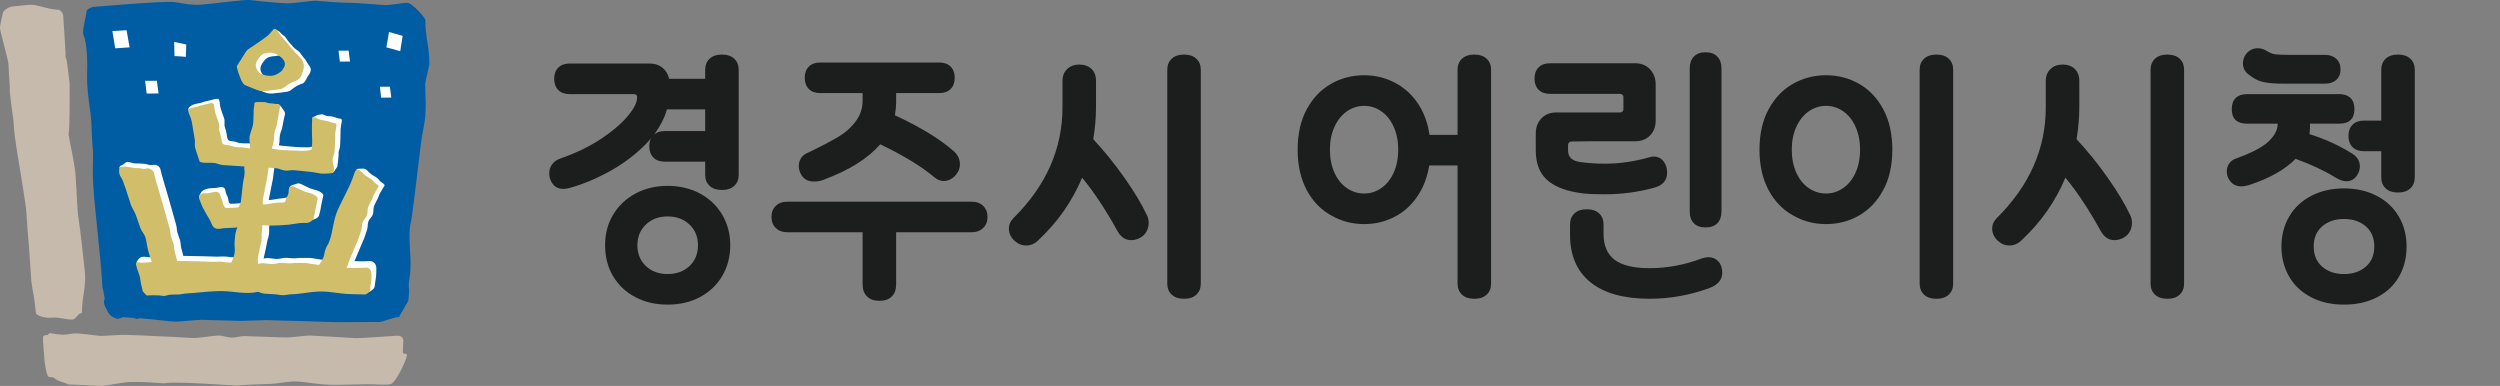 <svg width="298" height="46" viewBox="0 0 298 46" fill="none" xmlns="http://www.w3.org/2000/svg">
<rect x="0" y="0" width="298" height="46" fill="#808080" stroke="none"/>
<g clip-path="url(#clip0_132_11367)">
<path d="M51.176 7.685C51.239 5.746 50.649 4.21 50.712 2.401C50.719 2.156 49.167 0.353 48.521 0.332C48.296 0.324 46.301 0.62 46.048 0.613C45.451 0.598 42.761 0.324 41.223 0.324C40.514 0.324 38.709 0.18 37.62 0.079C37.43 0.058 34.593 0.418 34.354 0.404C32.696 0.346 30.406 0.072 29.76 5.15995e-05C29.149 -0.072 24.843 0.512 23.874 0.562C22.764 0.627 21.893 0.418 20.84 0.252C19.681 0.072 11.414 0.815 11.196 0.815C10.943 0.815 10.283 1.125 10.297 1.399C10.318 1.788 9.749 3.698 9.946 4.16C10.444 5.327 10.416 7.678 10.381 8.917C10.339 10.482 10.578 11.924 10.81 13.668C10.929 14.512 10.936 16.689 11.062 17.763C11.133 18.368 11.069 19.385 11.062 19.983C11.049 22.34 11.287 24.207 11.526 26.594C11.652 27.92 12.158 32.62 12.186 33.976C12.186 34.221 12.229 34.394 12.285 34.523L12.488 35.626C12.488 35.626 12.144 36.052 12.762 36.96C12.762 36.96 12.973 37.803 14.062 38.013L14.673 37.803L15.818 37.89L16.316 38.013L16.654 37.933C18.114 38.041 20.46 38.344 20.889 38.344C21.395 38.344 23.474 38.121 24.008 38.121C24.541 38.121 28.152 38.251 28.692 38.251C29.198 38.258 31.249 38.15 31.762 38.157C32.289 38.157 39.565 38.395 40.071 38.402C40.598 38.409 44.77 38.373 45.22 38.38C45.634 38.388 46.807 37.811 47.573 37.796C47.573 37.667 48.661 35.972 48.675 35.8C48.9 34.004 48.584 34.466 48.823 33.089C49.195 30.912 48.507 28.209 48.998 26.37C49.125 25.902 50.045 18.217 50.094 17.763C50.354 15.268 50.769 14.786 50.747 12.298C50.747 12.032 50.677 10.273 50.684 9.977C50.698 9.667 51.155 7.988 51.169 7.678L51.176 7.685Z" fill="#005DA4"/>
<path d="M46.372 3.813C46.259 4.426 46.161 5.032 46.056 5.645C46.611 5.796 47.158 5.94 47.706 6.099C47.798 5.486 47.896 4.88 47.994 4.275C47.446 4.116 46.913 3.965 46.365 3.813H46.372Z" fill="white"/>
<path d="M45.283 10.345C45.333 10.777 45.389 11.217 45.438 11.643C45.845 11.643 46.246 11.628 46.646 11.628C46.583 11.195 46.527 10.763 46.47 10.338C46.07 10.338 45.67 10.338 45.276 10.338L45.283 10.345Z" fill="white"/>
<path d="M22.203 5.306C21.725 5.205 21.24 5.097 20.763 4.996C20.777 5.558 20.791 6.12 20.798 6.683C21.254 6.704 21.704 6.733 22.153 6.776C22.174 6.286 22.189 5.803 22.203 5.306Z" fill="white"/>
<path d="M13.395 3.705C13.507 4.39 13.627 5.075 13.732 5.76C14.308 5.717 14.877 5.673 15.446 5.645C15.326 4.967 15.207 4.282 15.088 3.604C14.518 3.641 13.957 3.669 13.388 3.705H13.395Z" fill="white"/>
<path d="M17.3 9.631C17.363 10.143 17.426 10.648 17.482 11.152C17.953 11.145 18.431 11.138 18.901 11.138C18.831 10.633 18.761 10.129 18.698 9.631C18.241 9.631 17.77 9.631 17.3 9.631Z" fill="white"/>
<path d="M40.352 6.048C40.409 6.481 40.458 6.913 40.514 7.346C40.922 7.339 41.322 7.332 41.722 7.332C41.666 6.899 41.603 6.466 41.554 6.034C41.153 6.034 40.753 6.034 40.352 6.041V6.048Z" fill="white"/>
<path d="M16.408 17.222C16.451 17.273 16.5 17.316 16.549 17.359L16.408 17.222Z" fill="#BBAB7D"/>
<path d="M26.136 11.938C26.044 11.57 25.23 11.952 24.703 12.039C24.38 12.089 23.944 12.284 23.642 12.32C23.263 12.363 22.652 12.543 22.462 12.933C22.343 13.164 22.687 13.257 22.834 13.336C23.101 13.481 23.389 13.646 23.502 13.964C23.607 14.259 23.614 14.62 23.67 14.93C23.741 15.297 23.783 15.672 23.86 16.04C23.93 16.386 23.832 16.753 23.909 17.078C23.993 17.424 24.211 17.993 24.295 18.26C24.45 18.729 24.422 18.743 24.562 18.794C25.04 18.959 25.553 18.83 26.157 18.895C26.473 18.923 26.775 19.104 27.196 19.147C27.541 19.183 28.805 19.233 29.177 19.277C29.528 19.313 29.893 19.32 30.266 19.356C30.617 19.392 30.989 19.277 31.354 19.32C31.727 19.356 32.106 19.392 32.485 19.435C32.85 19.478 33.223 19.478 33.581 19.522C33.939 19.558 34.269 19.767 34.614 19.796C34.979 19.832 35.351 19.716 35.702 19.752C35.885 19.774 36.06 19.788 36.243 19.81C36.672 19.853 37.1 19.925 37.528 19.918C37.732 19.918 37.894 20.019 38.09 20.091C38.329 20.185 38.575 20.243 38.821 20.279C39.039 20.315 39.158 20.437 39.341 20.545C39.53 20.661 39.678 20.603 39.825 20.444C39.903 20.358 39.931 20.264 39.994 20.171C40.057 20.077 40.141 19.997 40.191 19.897C40.24 19.796 40.233 19.673 40.247 19.565C40.296 19.219 40.338 18.88 40.359 18.527C40.373 18.339 40.338 18.181 40.387 17.993C40.443 17.806 40.521 17.626 40.535 17.431C40.556 17.092 40.556 16.746 40.577 16.415C40.605 16.033 40.577 15.687 40.598 15.377C40.64 14.807 40.9 14.18 40.619 14.158C40.549 14.158 40.324 14.137 39.839 13.949C39.551 13.841 39.228 13.87 38.933 13.812C38.779 13.783 38.659 13.697 38.519 13.646C38.35 13.589 38.161 13.675 37.985 13.682C37.816 13.682 37.69 13.805 37.535 13.87C37.423 13.913 37.276 13.913 37.233 14.065C37.191 14.223 37.381 14.295 37.451 14.403C37.535 14.526 37.542 14.728 37.578 14.872C37.648 15.211 37.725 15.55 37.795 15.888C37.816 15.996 37.844 16.112 37.844 16.22C37.859 16.544 37.831 16.703 37.823 16.962C37.802 17.388 37.353 17.128 37.29 17.273C37.248 17.388 37.269 17.561 36.693 17.561C35.625 17.575 34.606 17.474 34.192 17.424C33.686 17.366 33.082 17.388 33.145 17.164C33.223 16.919 32.254 17.287 31.888 17.251C31.523 17.222 31.186 17.251 30.835 17.215C30.441 17.179 30.259 17.172 29.915 17.114C29.5 17.042 28.671 17.172 28.25 16.955C28.074 16.869 27.463 16.811 27.421 16.804C26.951 16.717 27.147 16.076 26.838 15.276C26.641 14.764 26.88 14.519 26.684 14.014C26.487 13.495 26.501 13.524 26.325 12.99C26.178 12.536 26.234 12.306 26.136 11.931V11.938Z" fill="white"/>
<path d="M25.666 25.801C25.511 25.541 25.35 25.274 25.195 25.008C25.055 24.77 24.985 24.467 24.725 24.388C24.479 24.316 24.226 24.207 24.036 24.02C23.91 23.898 23.833 23.696 23.762 23.53C23.685 23.342 23.861 23.162 23.938 22.996C24.008 22.859 24.114 22.751 24.247 22.672C24.423 22.564 24.683 22.499 24.879 22.463C25.244 22.398 25.624 22.441 25.989 22.362C26.143 22.333 26.368 22.232 26.523 22.311L26.67 22.369C26.874 22.485 26.867 22.722 26.916 22.939C26.972 23.191 27.183 23.487 27.211 23.739C27.232 23.89 27.239 24.143 27.38 24.244C27.478 24.316 27.64 24.279 27.759 24.279C28.23 24.279 28.679 24.207 29.143 24.186C29.606 24.164 30.063 24.078 30.519 24.042C30.66 24.027 30.8 24.085 30.927 24.013C31.109 23.912 31.257 23.724 31.411 23.58C31.524 23.479 31.573 23.479 31.552 23.645C31.524 23.833 32.135 23.847 32.219 23.84C32.57 23.797 32.922 23.724 33.273 23.674C33.568 23.631 33.877 23.631 34.165 23.544C34.333 23.494 34.502 23.386 34.579 23.213C34.684 22.968 34.523 22.73 34.502 22.485C34.481 22.131 34.881 22.038 35.141 21.973C35.289 21.944 35.443 21.843 35.598 21.857C35.808 21.872 36.033 22.016 36.223 22.102C36.455 22.203 36.679 22.311 36.911 22.427C37.213 22.571 37.789 22.65 38.035 22.794C38.393 23.004 38.576 23.162 38.534 23.328C38.477 23.53 38.379 24.07 38.295 24.438C38.224 24.734 38.211 25.065 38.119 25.332C37.979 25.757 38.091 25.772 37.747 26.003C37.304 26.298 37.087 26.147 36.419 26.204C36.11 26.226 35.436 26.298 35.029 26.334C34.684 26.363 34.361 26.449 33.975 26.478C33.617 26.507 33.252 26.478 32.879 26.507C32.521 26.536 32.1 26.435 31.735 26.457C31.369 26.485 31.011 26.485 30.66 26.507C30.309 26.529 29.965 26.55 29.627 26.572C29.269 26.594 28.911 26.731 28.588 26.752C28.18 26.774 27.822 26.796 27.52 26.803C27.014 26.817 26.305 26.687 26.207 26.659C26.024 26.594 25.926 26.255 25.652 25.801H25.666Z" fill="white"/>
<path d="M33.876 13.25C33.799 13.106 33.679 12.976 33.602 12.846C33.476 12.652 33.328 12.5 33.11 12.421C32.928 12.349 32.717 12.407 32.527 12.421C32.289 12.443 31.937 12.543 31.699 12.479C31.6 12.479 31.249 12.392 31.137 12.392C30.926 12.457 31.045 12.558 30.954 12.94C30.835 13.459 30.926 14.706 30.807 15.218C30.694 15.694 30.54 15.975 30.434 16.451C30.322 16.927 30.505 17.619 30.427 18.08C30.329 18.592 30.315 18.577 30.252 19.096C30.181 19.608 29.858 19.558 29.788 20.07C29.725 20.589 29.858 20.625 29.795 21.144C29.732 21.656 29.683 21.648 29.619 22.16C29.556 22.665 29.451 23.689 29.381 24.215C29.311 24.734 29.121 24.691 29.051 25.202C28.987 25.714 29.311 25.758 29.247 26.276C29.184 26.788 28.763 27.754 28.699 28.244C28.629 28.807 28.58 29.311 28.636 29.866C28.727 30.84 28.201 31.344 28.095 32.159C28.039 32.649 28.404 32.692 28.341 33.175C28.285 33.651 27.814 33.73 28.201 34.055C28.657 34.451 28.756 34.307 29.367 34.307C29.901 34.314 30.715 34.487 31.116 34.163C31.523 33.839 31.193 33.471 31.27 32.974C31.347 32.462 31.312 32.498 31.383 31.986C31.46 31.481 31.326 31.46 31.404 30.962C31.474 30.465 31.741 29.477 31.818 28.958C31.895 28.454 31.98 28.461 32.057 27.956C32.134 27.444 32.029 27.358 32.106 26.846C32.183 26.334 31.769 26.572 31.846 26.06C31.923 25.57 31.916 25.57 31.994 25.073C32.064 24.568 31.93 24.539 32.001 24.035C32.071 23.544 32.457 21.778 32.535 21.295C32.598 20.855 32.605 20.603 32.682 20.156C32.766 19.637 32.696 19.716 32.794 19.19C32.893 18.664 32.9 18.786 32.998 18.26C33.096 17.756 33.174 17.683 33.272 17.179C33.37 16.66 33.272 16.602 33.377 16.083C33.476 15.571 33.546 15.687 33.644 15.175C33.686 14.944 33.728 14.721 33.778 14.497C33.806 14.317 33.848 14.137 33.89 13.964C33.932 13.776 34.01 13.596 33.953 13.401C33.939 13.344 33.911 13.293 33.883 13.236L33.876 13.25Z" fill="white"/>
<path d="M16.801 30.645C16.92 30.602 17.075 30.616 17.201 30.609C17.419 30.602 17.602 30.645 17.812 30.667C18.1 30.703 18.402 30.645 18.683 30.616C19.849 30.523 21.022 30.501 22.188 30.508C22.863 30.508 23.544 30.53 24.225 30.544C24.562 30.551 25.447 30.587 25.799 30.595C26.129 30.595 26.487 30.566 26.824 30.58C27.161 30.587 27.526 30.667 27.878 30.681C28.208 30.695 28.538 30.782 28.882 30.797C29.219 30.811 29.5 30.703 29.837 30.717C30.188 30.724 30.596 30.861 30.947 30.876C31.277 30.89 31.614 30.746 31.944 30.76C32.288 30.775 32.626 30.854 32.963 30.869C33.307 30.883 33.749 30.717 34.094 30.732C34.424 30.746 34.648 30.775 34.965 30.789C35.302 30.804 35.632 30.732 35.955 30.746C36.285 30.768 36.622 30.732 36.952 30.746C37.297 30.768 38.231 30.955 38.554 30.97C38.905 30.984 38.631 31.034 38.961 31.049C39.284 31.07 39.6 31.222 39.902 31.236C40.233 31.251 40.549 31.049 40.851 31.063C41.117 31.078 41.363 31.215 41.63 31.207C41.827 31.207 42.017 31.128 42.22 31.128C42.684 31.128 43.169 31.171 43.632 31.142C43.955 31.121 44.201 31.049 44.51 31.251C44.995 31.575 44.84 32.224 44.84 32.714C44.84 33.01 44.763 33.327 44.728 33.622C44.665 34.084 44.714 34.293 44.391 34.545C43.983 34.862 44.011 34.848 43.365 34.841C43.07 34.841 42.972 34.466 42.578 34.459C40.759 34.43 39.734 33.976 37.823 34.192C37.219 34.257 35.892 34.473 35.33 34.466C34.979 34.466 34.635 34.574 34.311 34.574C33.946 34.574 33.602 34.466 33.286 34.466C32.914 34.466 32.584 34.401 32.303 34.401C31.79 34.408 31.404 34.156 31.319 34.177C29.865 34.516 28.404 34.077 26.908 34.084C25.082 34.084 23.769 34.379 21.935 34.394C21.584 34.394 21.163 34.754 20.84 34.754C20.509 34.754 19.786 34.588 19.498 34.588C19.147 34.588 18.866 34.581 18.606 34.581C18.03 34.581 18.192 34.74 17.861 34.415C17.447 34.004 17.63 34.062 17.447 33.449C17.342 33.111 17.096 32.786 16.92 32.483C16.801 32.282 16.681 32.072 16.569 31.863C16.506 31.748 16.464 31.647 16.422 31.532C16.407 31.496 16.274 31.229 16.288 31.215C16.387 31.034 16.562 30.804 16.738 30.688C16.759 30.674 16.787 30.66 16.815 30.652L16.801 30.645Z" fill="white"/>
<path d="M44.019 20.581C43.843 20.387 43.681 20.171 43.414 20.113C43.26 20.077 43.112 20.12 42.965 20.113C42.494 20.077 42.501 20.178 42.375 20.589C42.298 20.834 42.199 21.064 42.15 21.31C42.073 21.684 41.953 22.023 41.841 22.384C41.701 22.809 41.736 23.299 41.539 23.703C41.342 24.099 41.096 24.474 40.914 24.885C40.331 26.168 40.345 27.48 39.881 28.735C39.706 29.211 39.608 29.174 39.432 29.65C39.256 30.133 39.355 30.169 39.172 30.652C38.954 31.251 37.606 32.772 38.547 32.923C38.877 32.974 40.486 32.851 40.816 32.887C41.23 32.93 41.63 32.361 41.876 32.058C42.094 31.799 42.164 31.409 42.27 31.099C42.382 30.797 42.536 30.501 42.649 30.184C42.761 29.881 42.93 29.593 43.035 29.283C43.154 28.965 43.316 28.663 43.435 28.338C43.548 28.021 43.639 27.704 43.745 27.408C43.857 27.084 43.808 26.709 43.913 26.392C44.026 26.082 44.342 25.858 44.44 25.57C44.552 25.253 44.475 24.892 44.566 24.619C44.686 24.273 45.037 23.696 45.121 23.436C45.234 23.076 45.458 22.744 45.655 22.42C45.704 22.34 45.852 22.16 45.838 22.067C45.809 21.893 45.416 21.721 45.304 21.598C45.184 21.475 45.121 21.346 44.981 21.23C44.686 21.007 44.292 20.855 44.039 20.581H44.019Z" fill="white"/>
<path d="M44.517 21.605C44.313 21.31 43.555 21 43.344 20.733C43.014 20.308 42.529 20.077 42.424 20.264C42.178 20.718 42.234 20.697 42.059 21.18C42.059 21.18 42.052 21.187 42.052 21.194C41.567 22.506 40.851 23.717 40.275 24.986C39.699 26.255 39.713 27.552 39.249 28.792C39.074 29.261 38.975 29.232 38.807 29.694C38.631 30.177 38.722 30.205 38.547 30.688C38.329 31.279 37.002 32.786 37.929 32.938C38.252 32.988 39.846 32.865 40.169 32.901C40.577 32.945 40.97 32.382 41.216 32.08C41.427 31.82 41.497 31.438 41.602 31.135C41.708 30.84 41.862 30.537 41.974 30.227C42.08 29.931 42.248 29.643 42.354 29.34C42.473 29.023 42.635 28.72 42.747 28.41C42.859 28.1 42.944 27.783 43.056 27.488C43.176 27.163 43.119 26.796 43.225 26.486C43.337 26.176 43.646 25.952 43.745 25.671C43.85 25.354 43.78 25 43.871 24.727C43.99 24.381 44.342 23.811 44.419 23.552C44.566 23.083 45.135 22.276 45.135 22.189C45.135 21.987 44.77 21.987 44.51 21.598L44.517 21.605Z" fill="#D1BE6B"/>
<path d="M21.872 30.566C21.788 30.256 21.697 29.946 21.612 29.607C21.528 29.297 21.549 28.965 21.465 28.648C21.381 28.345 21.24 28.057 21.156 27.747C21.064 27.43 21.085 27.084 20.987 26.767C20.46 24.863 19.863 22.794 19.294 20.87C19.112 20.271 19.196 19.947 18.726 19.716C18.402 19.55 18.079 19.745 17.742 19.644C17.412 19.543 17.124 19.514 16.773 19.493C16.485 19.471 16.183 19.507 15.895 19.457C15.621 19.406 15.382 19.262 15.101 19.32C14.898 19.363 14.82 19.572 14.631 19.644C14.469 19.709 14.202 19.788 14.265 20.026C14.343 20.279 15.319 20.819 15.424 21.151C15.509 21.418 15.628 21.706 15.74 22.023C15.846 22.326 16.253 23.623 16.366 23.955C16.471 24.272 16.857 24.892 16.97 25.202C17.075 25.512 17.384 26.421 17.489 26.73C17.609 27.055 17.96 27.459 18.072 27.776C18.192 28.086 18.346 29.254 18.459 29.564C18.662 30.126 18.978 31.791 19.772 31.856C20.102 31.885 21.303 31.777 21.64 31.834C21.999 31.899 21.978 31.027 21.865 30.558L21.872 30.566Z" fill="white"/>
<path d="M21.099 31.006C21.022 30.696 20.924 30.378 20.84 30.054C20.762 29.744 20.776 29.412 20.692 29.095C20.615 28.793 20.467 28.497 20.383 28.194C20.299 27.877 20.313 27.531 20.221 27.221C19.695 25.325 19.098 23.249 18.529 21.324C18.346 20.726 18.43 20.401 17.96 20.171C17.454 19.911 17.482 20.228 16.927 20.106C16.302 19.962 16.344 20.12 15.726 19.976C15.129 19.839 14.511 19.817 14.23 19.918C14.251 20.099 14.132 20.358 14.244 20.762C14.315 21.021 14.56 21.288 14.666 21.62C14.757 21.886 14.876 22.175 14.982 22.492C15.08 22.795 15.495 24.092 15.607 24.424C15.719 24.734 16.099 25.361 16.211 25.671C16.316 25.981 16.625 26.896 16.738 27.199C16.85 27.517 17.208 27.927 17.321 28.245C17.433 28.555 17.595 29.722 17.707 30.032C17.911 30.595 18.227 32.26 19.02 32.325C19.358 32.346 20.552 32.245 20.896 32.303C21.254 32.368 21.233 31.496 21.114 31.027L21.099 31.006Z" fill="#D1BE6B"/>
<path d="M16.239 31.272C16.302 31.171 16.555 31.366 17.159 31.308C19.526 31.078 21.303 31.092 23.663 31.15C24 31.157 24.885 31.193 25.23 31.207C25.56 31.215 25.911 31.179 26.255 31.193C26.599 31.2 26.957 31.287 27.308 31.294C27.639 31.308 27.969 31.395 28.306 31.409C28.643 31.417 28.931 31.316 29.268 31.33C29.612 31.337 30.027 31.474 30.378 31.489C30.708 31.503 31.045 31.359 31.375 31.373C31.712 31.388 32.05 31.467 32.394 31.481C32.731 31.489 33.181 31.323 33.518 31.337C33.848 31.352 34.072 31.381 34.389 31.388C34.719 31.402 35.049 31.33 35.372 31.345C35.702 31.359 36.039 31.323 36.369 31.345C36.714 31.359 37.648 31.553 37.978 31.568C38.322 31.582 38.055 31.626 38.385 31.647C38.715 31.662 39.024 31.82 39.326 31.835C39.657 31.849 39.98 31.647 40.275 31.662C40.605 31.676 40.914 31.907 41.209 31.921C41.644 31.95 42.101 31.921 42.543 31.936C42.824 31.936 43.098 31.936 43.379 31.921C43.583 31.907 43.815 31.849 43.983 31.993C44.51 32.433 44.222 33.651 44.145 34.221C44.089 34.682 44.25 34.61 43.927 34.87C43.52 35.187 43.681 35.093 43.035 35.086C42.74 35.086 42.389 35.072 41.995 35.064C40.169 35.043 39.151 34.589 37.24 34.805C36.636 34.87 35.309 35.086 34.754 35.079C34.403 35.079 34.059 35.187 33.728 35.187C33.37 35.187 33.019 35.079 32.703 35.079C32.331 35.079 32.001 35.014 31.72 35.014C31.207 35.021 30.82 34.769 30.736 34.79C29.282 35.129 27.821 34.689 26.325 34.697C25.236 34.697 24.162 34.826 23.087 34.92C22.596 34.963 22.104 34.963 21.626 35.064C21.113 35.172 20.573 35.05 20.046 35.165C19.877 35.201 19.73 35.281 19.547 35.281C19.336 35.281 19.126 35.208 18.915 35.208C18.571 35.208 18.283 35.194 18.023 35.194C17.447 35.194 17.609 35.353 17.279 35.021C16.864 34.617 17.047 34.668 16.864 34.055C16.752 33.702 16.752 33.284 16.653 32.93C16.527 32.476 16.084 31.496 16.232 31.287L16.239 31.272Z" fill="#D1BE6B"/>
<path d="M33.876 4.268C33.876 4.268 33.911 4.297 33.925 4.318C34.087 4.491 34.199 4.715 34.354 4.895C34.55 5.111 34.74 5.335 34.93 5.565C35.091 5.76 35.344 5.919 35.541 6.07C35.808 6.279 35.955 6.582 36.166 6.834C36.285 6.971 36.398 7.086 36.489 7.238C36.58 7.411 36.678 7.598 36.805 7.757C36.924 7.908 37.03 8.045 37.044 8.247C37.058 8.478 36.952 8.73 36.819 8.903C36.672 9.098 36.587 9.328 36.454 9.537C36.377 9.653 36.292 9.797 36.194 9.883C36.124 9.948 36.039 9.956 35.948 9.992C35.583 10.114 35.246 10.309 34.993 10.503C34.501 10.886 34.445 10.886 34.178 10.936C33.792 10.994 33.082 11.095 32.534 11.138C32.113 11.167 31.888 11.138 31.432 10.958C30.968 10.777 30.547 10.619 30.195 10.46C30.027 10.381 29.865 10.157 29.725 9.804C29.577 9.458 29.198 8.499 29.289 8.326C29.444 8.031 30.224 6.863 30.315 6.69C30.483 6.365 30.968 6.135 31.277 5.955C31.411 5.875 31.565 5.818 31.692 5.731C31.839 5.623 31.888 5.428 31.951 5.263C32.043 4.989 32.106 4.715 32.197 4.434C32.211 4.383 32.261 4.333 32.289 4.297C32.324 4.239 32.359 4.181 32.401 4.131C32.415 4.109 32.415 4.095 32.422 4.073C32.436 4.037 32.45 4.008 32.464 3.972C32.492 3.922 32.513 3.864 32.556 3.821C32.584 3.785 32.619 3.763 32.647 3.734C32.696 3.684 32.738 3.619 32.815 3.619C32.85 3.619 32.879 3.619 32.914 3.619C32.949 3.619 32.991 3.619 33.026 3.619C33.047 3.619 33.075 3.619 33.096 3.633C33.11 3.641 33.117 3.662 33.132 3.669C33.181 3.705 33.223 3.734 33.272 3.756C33.349 3.799 33.405 3.857 33.462 3.922C33.518 3.987 33.574 4.059 33.637 4.116C33.7 4.181 33.792 4.224 33.862 4.282L33.876 4.268Z" fill="white"/>
<path d="M34.579 7.656C34.523 7.259 34.263 6.885 33.933 6.69C33.589 6.488 33.104 6.661 32.732 6.69C32.409 6.712 32.036 6.755 31.762 6.964C31.657 7.05 31.538 7.166 31.418 7.332C31.18 7.649 31.053 7.93 31.039 8.146C31.025 8.456 31.172 8.672 31.327 8.925C31.453 9.127 31.517 9.35 31.756 9.451C32.078 9.588 32.402 9.501 32.725 9.465C33.097 9.422 33.413 9.372 33.743 9.17C34.115 8.939 34.389 8.55 34.537 8.117C34.586 7.973 34.593 7.815 34.572 7.656H34.579Z" fill="#005DA4"/>
<path d="M35.962 7.072L35.485 6.539L35.155 6.214C35.155 6.214 33.975 4.837 33.574 4.376L33.118 3.756C33.026 3.597 32.935 3.453 32.795 3.439C32.647 3.432 32.549 3.54 32.394 3.734L32.036 4.138C31.867 4.318 30.596 5.212 30.168 5.486C29.669 5.796 29.395 5.991 29.304 6.185L28.918 6.791L28.271 7.822C28.229 7.901 28.145 8.067 28.7 9.429C28.868 9.826 29.044 10.071 29.248 10.165L30.308 10.597L30.484 10.662C30.947 10.85 31.207 10.886 31.65 10.85L33.3 10.648C33.602 10.597 33.687 10.576 34.178 10.194C34.438 9.992 34.768 9.819 35.092 9.711C35.822 9.451 35.955 8.997 36.138 8.37L36.173 8.262C36.201 8.153 36.222 8.031 36.222 7.908C36.222 7.627 36.131 7.324 35.955 7.058M33.827 8.053C33.687 8.37 33.539 8.514 33.188 8.745C32.788 8.99 32.373 9.091 31.959 9.026C31.804 9.026 31.608 8.982 31.383 8.896C31.109 8.817 30.947 8.73 30.891 8.636C30.596 8.319 30.463 8.009 30.491 7.721C30.505 7.497 30.631 7.223 30.863 6.906C30.983 6.74 31.102 6.625 31.207 6.539C31.502 6.315 31.987 6.236 32.437 6.294C33.097 6.38 34.382 7.245 33.827 8.06V8.053Z" fill="#D1BE6B"/>
<path d="M23.79 23.292C23.896 23.126 24.106 23.047 24.289 23.033C24.429 23.033 24.563 23.061 24.71 23.04C24.858 23.025 24.998 22.997 25.146 22.968C25.441 22.917 25.722 22.766 26.003 22.917C26.15 22.997 26.221 23.162 26.256 23.321C26.312 23.573 26.523 23.869 26.551 24.121C26.586 24.373 26.747 24.784 26.979 24.792C27.541 24.792 28.145 24.763 28.7 24.676C29.037 24.626 29.325 24.503 29.676 24.474C30.238 24.431 30.772 24.345 31.334 24.366C31.938 24.388 32.563 24.172 33.167 24.143C33.286 24.143 33.947 24.2 33.989 24.035C34.087 23.66 34.333 23.357 34.396 22.968C34.431 22.766 34.382 22.477 34.53 22.312C34.769 22.038 35.063 22.268 35.323 22.377C35.611 22.499 35.928 22.651 36.243 22.802C36.546 22.946 37.129 23.025 37.367 23.177C37.733 23.386 37.908 23.544 37.866 23.703C37.81 23.912 37.712 24.445 37.627 24.82C37.557 25.109 37.543 25.448 37.452 25.714C37.311 26.147 37.423 26.154 37.079 26.385C36.637 26.68 36.419 26.529 35.752 26.587C35.443 26.615 34.818 26.745 34.417 26.781C34.073 26.81 33.701 26.832 33.315 26.86C32.956 26.889 32.591 26.86 32.219 26.889C31.861 26.918 31.439 26.817 31.074 26.846C30.716 26.875 30.351 26.875 29.999 26.897C29.648 26.925 29.304 26.94 28.967 26.962C28.602 26.983 28.243 27.12 27.927 27.142C27.52 27.163 27.162 27.178 26.86 27.185C26.452 27.199 25.869 27.43 25.511 27.113C25.244 26.875 25.167 26.479 24.991 26.183C24.696 25.693 24.401 25.203 24.141 24.683C24.001 24.402 23.91 24.099 23.79 23.811C23.72 23.616 23.692 23.436 23.79 23.285V23.292Z" fill="#D1BE6B"/>
<path d="M25.482 12.45C25.391 12.082 24.576 12.457 24.049 12.551C23.733 12.601 23.291 12.796 22.989 12.832C22.301 12.911 22.392 13.149 22.532 13.567C22.589 13.733 22.778 14.079 22.869 14.548C22.926 14.851 23.136 16.22 23.207 16.566C23.277 16.912 23.179 17.287 23.256 17.604C23.34 17.943 23.558 18.52 23.642 18.787C23.797 19.255 23.762 19.27 23.909 19.32C24.387 19.486 24.899 19.356 25.511 19.421C25.827 19.45 26.129 19.63 26.55 19.673C26.894 19.709 28.166 19.767 28.531 19.803C28.882 19.839 29.247 19.846 29.619 19.89C29.971 19.925 30.343 19.81 30.708 19.853C31.08 19.89 31.46 19.933 31.832 19.969C32.197 20.012 32.569 20.012 32.935 20.055C33.293 20.091 33.623 20.293 33.967 20.329C34.34 20.372 34.712 20.25 35.056 20.286C35.428 20.329 36.882 20.473 37.212 20.509C37.606 20.553 37.943 20.654 38.231 20.683C38.743 20.733 39.067 20.661 39.158 20.668C39.783 20.668 39.811 20.56 39.804 19.976C39.804 19.825 39.629 19.464 39.657 18.959C39.678 18.65 39.867 18.332 39.895 17.972C39.916 17.633 39.916 17.294 39.938 16.956C39.973 16.573 39.938 16.227 39.959 15.917C40.001 15.348 40.261 14.721 39.98 14.699C39.909 14.699 39.685 14.678 39.2 14.49C38.947 14.382 38.484 14.36 38.21 14.274C37.901 14.187 37.627 13.971 37.395 13.964C37.156 13.964 37.212 14.454 37.184 14.937C37.163 15.218 37.198 16.465 37.212 16.761C37.226 17.078 37.191 17.244 37.184 17.503C37.163 17.922 37.023 17.864 36.861 17.907C36.749 17.943 36.313 17.994 35.737 17.972C35.414 17.957 33.89 17.907 33.497 17.878C33.138 17.857 32.766 17.741 32.394 17.712C32.022 17.684 31.621 17.82 31.249 17.792C30.877 17.763 30.547 17.777 30.195 17.756C29.809 17.72 29.437 17.64 29.093 17.59C28.678 17.518 28.039 17.619 27.618 17.402C27.435 17.309 26.824 17.258 26.789 17.251C26.311 17.165 26.515 16.631 26.199 15.824C26.009 15.312 26.248 15.067 26.051 14.555C25.848 14.036 25.869 14.065 25.693 13.539C25.539 13.084 25.595 12.854 25.503 12.479L25.482 12.45Z" fill="#D1BE6B"/>
<path d="M33.356 12.825C33.356 12.825 33.37 12.76 33.384 12.724C33.469 12.385 33.061 12.428 32.83 12.392C32.612 12.356 32.408 12.313 32.183 12.313C31.945 12.313 31.762 12.19 31.523 12.169C31.242 12.147 30.954 12.169 30.666 12.169C30.547 12.169 30.427 12.147 30.357 12.255C30.301 12.349 30.315 12.544 30.294 12.645C30.174 13.164 30.266 14.411 30.146 14.923C30.034 15.398 29.879 15.68 29.774 16.155C29.662 16.631 29.851 17.323 29.774 17.785C29.683 18.304 29.662 18.289 29.599 18.808C29.528 19.313 29.198 19.27 29.135 19.781C29.072 20.3 29.212 20.337 29.135 20.855C29.072 21.367 29.023 21.36 28.959 21.872C28.896 22.377 28.791 23.4 28.727 23.927C28.657 24.438 28.468 24.402 28.397 24.921C28.334 25.433 28.65 25.476 28.587 25.988C28.524 26.5 28.109 27.466 28.046 27.956C27.976 28.519 27.927 29.023 27.983 29.578C28.074 30.552 27.547 31.049 27.442 31.871C27.379 32.354 27.751 32.411 27.688 32.887C27.625 33.37 27.168 33.442 27.547 33.767C28.004 34.163 28.102 34.012 28.713 34.019C29.254 34.019 30.062 34.199 30.462 33.882C30.863 33.558 30.54 33.19 30.617 32.693C30.694 32.181 30.652 32.217 30.729 31.705C30.807 31.2 30.673 31.179 30.75 30.674C30.821 30.177 31.088 29.189 31.165 28.67C31.242 28.165 31.137 28.173 31.207 27.661C31.284 27.156 31.221 27.12 31.298 26.608C31.375 26.096 31.116 26.284 31.193 25.772C31.263 25.282 31.256 25.282 31.333 24.784C31.404 24.28 31.27 24.251 31.34 23.746C31.418 23.256 31.804 21.49 31.874 21C31.937 20.56 31.945 20.308 32.029 19.868C32.113 19.349 32.043 19.428 32.141 18.909C32.246 18.383 32.246 18.505 32.345 17.979C32.443 17.474 32.52 17.402 32.619 16.898C32.717 16.379 32.619 16.321 32.724 15.802C32.822 15.29 32.893 15.413 32.991 14.894C33.082 14.411 33.16 13.913 33.251 13.43C33.293 13.229 33.321 13.027 33.37 12.832L33.356 12.825Z" fill="#D1BE6B"/>
<path d="M10.114 32.368C9.819 29.751 9.7 28.36 9.278 25.411C9.229 25.109 9.061 21.23 8.962 20.394C8.773 18.902 8.365 17.273 8.169 16.004L8.183 15.917C8.33 15.218 8.302 11.001 8.302 11.001V9.948L7.972 7.281L7.818 6.791V6.301L7.551 2.091C7.551 1.6 7.354 1.355 7.122 1.24C7.122 1.218 7.122 1.197 7.122 1.175C7.031 1.168 6.933 1.161 6.834 1.153C6.771 1.146 6.701 1.139 6.645 1.139C5.71 1.081 4.79 0.67 3.884 0.569C3.547 0.533 1.784 0.75 1.756 0.75C0.997 0.742 0.4 1.29 0.337 1.55C0.26 1.867 -0.035 3.093 -3.91621e-05 3.41C0.049 3.857 0.99 7.108 1.011 7.706C1.068 9.227 1.18 9.775 1.173 11.073C1.173 11.174 1.608 14.374 1.615 14.476C1.672 16.588 2.444 20.134 3.076 24.654C3.182 25.397 3.217 26.961 3.449 29.29C3.484 29.643 3.695 33.233 3.737 33.557C3.926 34.949 4.116 35.468 4.277 37.313C4.439 37.746 5.633 37.948 6.3 37.861C6.862 37.789 8.021 38.121 8.632 38.092C9.061 38.077 9.307 37.284 9.77 37.313C9.735 35.468 10.311 34.148 10.114 32.361V32.368Z" fill="#C5BAAC"/>
<path d="M48.022 41.941C48.057 41.322 48.057 41.141 48.064 40.947C48.071 40.766 48.247 39.945 47.249 40.017C46.856 40.045 42.965 40.327 42.466 40.312C42.017 40.298 37.486 40.002 36.966 39.995C36.475 39.981 34.634 40.24 34.136 40.233C33.658 40.218 29.64 40.074 29.128 40.06C28.629 40.053 28.116 40.255 27.625 40.247C27.098 40.233 26.578 39.995 26.044 39.995C25.532 39.995 23.67 40.298 23.157 40.291C22.659 40.291 20.538 40.132 20.018 40.132C19.505 40.125 16.113 39.93 15.017 39.916C14.055 39.908 12.994 40.017 12.025 40.045C11.737 40.06 9.285 39.642 8.667 39.764C8.295 39.836 7.923 39.873 7.564 39.901L6.827 39.844L5.935 39.7C5.935 39.7 5.808 39.793 5.654 39.93C5.415 39.945 5.254 39.981 5.19 40.053C5.113 40.139 5.113 40.298 5.134 40.514C5.134 40.521 5.12 40.536 5.12 40.543L5.324 43.21L5.345 43.268C5.415 43.895 5.612 44.94 5.851 44.94C6.026 44.94 6.195 44.969 6.356 44.998C6.672 45.243 7.15 45.517 7.789 45.661C7.972 45.762 8.147 45.841 8.288 45.834C8.716 45.827 11.673 46.007 12.172 45.993C12.65 45.978 14.764 45.56 15.291 45.546C18.037 45.467 19.231 45.762 19.786 45.668C21.233 45.431 28.144 46.014 28.453 45.95C28.861 45.87 31.846 45.769 32.394 45.755C32.879 45.748 34.459 45.474 34.986 45.467C35.822 45.452 36.643 45.625 37.816 45.748C39.93 45.986 41.096 45.82 43.815 45.798C44.412 45.791 46.224 45.935 46.589 45.784C47.235 45.524 48.387 43.037 48.5 42.396C48.57 41.985 47.987 42.338 48.008 41.934L48.022 41.941Z" fill="#C5BAAC"/>
<path d="M85.981 22.64C85.412 22.64 84.945 22.481 84.59 22.154C84.235 21.828 84.057 21.387 84.057 20.817V19.268H79.233C78.663 19.268 78.212 19.109 77.886 18.782C77.561 18.456 77.398 18.015 77.398 17.446C77.398 17.058 77.464 16.739 77.605 16.474C77.464 16.656 77.242 16.906 76.924 17.233C75.718 18.448 74.32 19.504 72.721 20.392C71.123 21.281 69.525 21.949 67.926 22.397C67.608 22.481 67.357 22.519 67.157 22.519C66.424 22.519 65.914 22.162 65.618 21.455C65.522 21.212 65.47 20.947 65.47 20.666C65.47 20.263 65.581 19.899 65.81 19.587C66.04 19.276 66.358 19.048 66.772 18.904C68.585 18.273 70.205 17.499 71.626 16.565C72.966 15.676 74.024 14.78 74.793 13.876C75.563 12.972 75.948 12.213 75.948 11.583C75.948 11.378 75.837 11.256 75.622 11.218H67.897C67.327 11.218 66.876 11.059 66.55 10.732C66.225 10.405 66.062 9.965 66.062 9.395C66.062 8.826 66.225 8.385 66.55 8.059C66.876 7.732 67.327 7.573 67.897 7.573H77.457C78.049 7.573 78.545 7.732 78.952 8.059C79.359 8.385 79.625 8.826 79.766 9.395H84.057V8.332C84.057 7.763 84.235 7.322 84.59 6.996C84.945 6.669 85.412 6.51 85.981 6.51H86.129C86.699 6.51 87.165 6.669 87.52 6.996C87.876 7.322 88.053 7.763 88.053 8.332V20.817C88.053 21.387 87.876 21.828 87.52 22.154C87.165 22.481 86.699 22.64 86.129 22.64H85.981ZM73.106 25.556C73.757 24.486 74.653 23.65 75.785 23.05C76.917 22.45 78.189 22.154 79.588 22.154C80.987 22.154 82.341 22.465 83.465 23.081C84.59 23.696 85.471 24.546 86.1 25.617C86.729 26.688 87.047 27.895 87.047 29.232C87.047 30.569 86.729 31.807 86.1 32.877C85.471 33.948 84.59 34.791 83.465 35.399C82.341 36.006 81.046 36.31 79.588 36.31C78.13 36.31 76.887 36.014 75.755 35.429C74.623 34.844 73.735 34.009 73.091 32.938C72.448 31.867 72.129 30.63 72.129 29.232C72.129 27.835 72.455 26.627 73.106 25.556ZM76.983 31.708C77.657 32.346 78.522 32.665 79.588 32.665C80.654 32.665 81.519 32.346 82.193 31.708C82.866 31.07 83.199 30.242 83.199 29.232C83.199 28.222 82.866 27.417 82.193 26.772C81.519 26.126 80.654 25.799 79.588 25.799C78.522 25.799 77.657 26.126 76.983 26.772C76.31 27.417 75.977 28.237 75.977 29.232C75.977 30.227 76.31 31.07 76.983 31.708ZM79.233 15.623H84.057V13.041H79.499C79.225 14.013 78.722 15.008 77.99 16.018C78.308 15.752 78.722 15.623 79.233 15.623Z" fill="#1C1D1D"/>
<path d="M104.776 35.854C104.184 35.854 103.71 35.68 103.355 35.338C103 34.996 102.823 34.518 102.823 33.91V27.683H93.884C93.292 27.683 92.826 27.515 92.478 27.181C92.13 26.847 91.96 26.407 91.96 25.86C91.96 25.313 92.13 24.873 92.478 24.538C92.826 24.204 93.292 24.037 93.884 24.037H115.787C116.378 24.037 116.845 24.204 117.192 24.538C117.54 24.873 117.71 25.313 117.71 25.86C117.71 26.407 117.54 26.847 117.192 27.181C116.845 27.515 116.378 27.683 115.787 27.683H106.818V33.91C106.818 34.518 106.648 34.996 106.3 35.338C105.953 35.68 105.486 35.854 104.894 35.854H104.776ZM95.453 18.903C95.608 18.638 95.83 18.44 96.104 18.296L96.755 17.992C97.998 17.384 99.034 16.838 99.863 16.352C100.751 15.828 101.468 15.19 102.009 14.453C102.549 13.716 102.823 12.911 102.823 12.038V11.096H97.761C97.192 11.096 96.74 10.937 96.415 10.61C96.089 10.284 95.926 9.843 95.926 9.274C95.926 8.704 96.089 8.264 96.415 7.937C96.74 7.61 97.192 7.451 97.761 7.451H111.968C112.538 7.451 112.989 7.61 113.315 7.937C113.641 8.264 113.803 8.704 113.803 9.274C113.803 9.843 113.641 10.284 113.315 10.61C112.989 10.937 112.538 11.096 111.968 11.096H106.818V12.342C106.818 12.706 106.766 13.17 106.67 13.739C109.726 15.159 112.065 16.587 113.685 18.022C113.922 18.227 114.107 18.463 114.233 18.736C114.358 19.01 114.425 19.291 114.425 19.572C114.425 20.02 114.277 20.422 113.981 20.787C113.803 21.03 113.581 21.22 113.315 21.364C113.049 21.508 112.775 21.577 112.501 21.577C112.109 21.577 111.739 21.432 111.406 21.151C109.808 19.815 107.647 18.501 104.924 17.202C103.444 18.903 101.195 20.308 98.176 21.425C97.843 21.569 97.458 21.637 97.021 21.637C96.348 21.637 95.859 21.387 95.541 20.878C95.327 20.536 95.216 20.172 95.216 19.784C95.216 19.458 95.297 19.169 95.453 18.903Z" fill="#1C1D1D"/>
<path d="M121.025 28.776C120.789 28.594 120.604 28.366 120.463 28.093C120.322 27.82 120.256 27.531 120.256 27.227C120.256 26.779 120.433 26.377 120.789 26.012C124.696 22.146 126.649 17.742 126.649 12.798V9.638C126.649 9.054 126.834 8.583 127.211 8.226C127.589 7.869 128.07 7.694 128.662 7.694C129.254 7.694 129.735 7.869 130.097 8.211C130.46 8.552 130.645 9.031 130.645 9.638V12.798C130.645 13.99 130.534 15.258 130.319 16.595C131.622 17.992 132.857 19.519 134.019 21.167C135.181 22.815 136.083 24.311 136.712 25.648C136.853 25.913 136.92 26.225 136.92 26.589C136.92 26.931 136.838 27.258 136.683 27.561C136.527 27.865 136.298 28.108 136.002 28.291C135.61 28.511 135.225 28.625 134.848 28.625C134.174 28.625 133.642 28.291 133.249 27.622C131.807 25.01 130.386 22.86 128.987 21.182C127.803 24 126.079 26.468 123.808 28.594C123.371 29.042 122.868 29.263 122.298 29.263C121.825 29.263 121.403 29.103 121.025 28.776ZM139.14 8.332C139.14 7.763 139.317 7.322 139.672 6.996C140.027 6.669 140.494 6.51 141.063 6.51H141.211C141.781 6.51 142.247 6.669 142.602 6.996C142.958 7.322 143.135 7.763 143.135 8.332V33.789C143.135 34.358 142.958 34.799 142.602 35.126C142.247 35.452 141.781 35.611 141.211 35.611H141.063C140.494 35.611 140.027 35.452 139.672 35.126C139.317 34.799 139.14 34.358 139.14 33.789V8.332Z" fill="#1C1D1D"/>
<path d="M175.664 35.611C175.094 35.611 174.628 35.452 174.273 35.126C173.918 34.799 173.74 34.358 173.74 33.789V19.724H170.366C170.129 21.159 169.648 22.405 168.915 23.46C168.183 24.516 167.273 25.321 166.178 25.875C165.082 26.43 163.891 26.711 162.611 26.711C161.19 26.711 159.881 26.369 158.674 25.678C157.431 24.987 156.455 23.969 155.744 22.625C155.034 21.281 154.679 19.686 154.679 17.84C154.679 15.995 155.041 14.324 155.774 13.01C156.484 11.697 157.439 10.694 158.645 10.003C159.851 9.312 161.168 8.97 162.611 8.97C163.876 8.97 165.045 9.244 166.133 9.79C167.28 10.36 168.22 11.18 168.96 12.251C169.7 13.322 170.181 14.598 170.395 16.079H173.74V8.332C173.74 7.763 173.918 7.322 174.273 6.996C174.628 6.669 175.094 6.51 175.664 6.51H175.812C176.382 6.51 176.848 6.669 177.203 6.996C177.558 7.322 177.736 7.763 177.736 8.332V33.789C177.736 34.358 177.558 34.799 177.203 35.126C176.848 35.452 176.382 35.611 175.812 35.611H175.664ZM159.074 20.605C159.437 21.395 159.932 22.002 160.554 22.427C161.176 22.853 161.864 23.066 162.611 23.066C163.358 23.066 164.017 22.853 164.638 22.427C165.26 22.002 165.756 21.395 166.118 20.605C166.481 19.815 166.666 18.896 166.666 17.84C166.666 16.785 166.481 15.889 166.118 15.091C165.756 14.294 165.26 13.679 164.638 13.253C164.017 12.828 163.344 12.616 162.611 12.616C161.878 12.616 161.176 12.836 160.554 13.269C159.932 13.701 159.437 14.317 159.074 15.107C158.711 15.896 158.526 16.808 158.526 17.84C158.526 18.873 158.711 19.815 159.074 20.605Z" fill="#1C1D1D"/>
<path d="M189.604 23.126C189.012 23.103 188.472 23.042 187.976 22.944C186.378 22.678 185.157 22.154 184.321 21.364C183.485 20.574 183.063 19.42 183.063 17.901V15.926C183.063 15.175 183.292 14.567 183.744 14.104C184.195 13.64 184.78 13.405 185.49 13.405H193.126C193.223 13.405 193.311 13.367 193.393 13.299C193.474 13.23 193.511 13.154 193.511 13.071V11.552C193.511 11.453 193.474 11.362 193.393 11.294C193.311 11.225 193.223 11.187 193.126 11.187H184.75C184.18 11.187 183.729 11.028 183.403 10.701C183.078 10.375 182.915 9.934 182.915 9.365C182.915 8.795 183.078 8.355 183.403 8.028C183.729 7.702 184.18 7.542 184.75 7.542H194.932C195.642 7.542 196.227 7.778 196.678 8.256C197.13 8.734 197.359 9.342 197.359 10.094V14.347C197.359 15.099 197.13 15.699 196.678 16.154C196.227 16.61 195.642 16.838 194.932 16.838H189.723L187.296 16.868C187.199 16.868 187.111 16.906 187.029 16.99C186.948 17.073 186.911 17.164 186.911 17.263V17.962C186.911 18.752 187.421 19.207 188.45 19.329C189.397 19.45 190.352 19.511 191.321 19.511C193.038 19.511 194.791 19.26 196.589 18.752C196.767 18.691 196.945 18.66 197.122 18.66C197.596 18.66 197.981 18.843 198.276 19.207C198.572 19.572 198.72 20.027 198.72 20.574C198.72 21.485 198.217 22.085 197.211 22.366C195.317 22.89 193.363 23.156 191.351 23.156C190.781 23.156 190.196 23.149 189.604 23.126ZM187.148 26.771C187.148 26.202 187.325 25.761 187.68 25.435C188.036 25.108 188.502 24.949 189.071 24.949H189.219C189.789 24.949 190.255 25.108 190.611 25.435C190.966 25.761 191.143 26.202 191.143 26.771V27.865C191.143 29.262 191.58 30.295 192.46 30.963C193.341 31.632 194.725 31.966 196.619 31.966C198.728 31.966 200.8 31.579 202.835 30.812C203.131 30.713 203.397 30.66 203.634 30.66C204.13 30.66 204.529 30.827 204.833 31.161C205.136 31.495 205.291 31.943 205.291 32.513C205.291 33.363 204.759 33.978 203.693 34.366C201.384 35.194 199.024 35.611 196.619 35.611C193.541 35.611 191.195 34.95 189.575 33.637C187.954 32.323 187.148 30.439 187.148 27.986V26.771ZM201.414 8.18C201.414 7.572 201.577 7.094 201.902 6.752C202.228 6.411 202.679 6.236 203.249 6.236H203.367C203.937 6.236 204.389 6.411 204.714 6.752C205.04 7.094 205.202 7.572 205.202 8.18V25.192C205.202 25.799 205.04 26.27 204.714 26.604C204.389 26.938 203.937 27.105 203.367 27.105H203.249C202.679 27.105 202.228 26.938 201.902 26.604C201.577 26.27 201.414 25.799 201.414 25.192V8.18Z" fill="#1C1D1D"/>
<path d="M213.727 25.678C212.484 24.987 211.507 23.969 210.797 22.625C210.087 21.281 209.731 19.686 209.731 17.84C209.731 15.995 210.094 14.324 210.827 13.01C211.537 11.697 212.491 10.694 213.698 10.003C214.904 9.312 216.221 8.97 217.664 8.97C219.107 8.97 220.365 9.304 221.571 9.973C222.814 10.679 223.791 11.712 224.501 13.056C225.211 14.4 225.566 15.995 225.566 17.84C225.566 19.686 225.204 21.357 224.471 22.671C223.761 23.984 222.806 24.987 221.615 25.678C220.424 26.369 219.107 26.711 217.664 26.711C216.221 26.711 214.933 26.369 213.727 25.678ZM214.127 20.605C214.489 21.395 214.985 22.002 215.607 22.427C216.228 22.853 216.916 23.066 217.664 23.066C218.411 23.066 219.07 22.853 219.691 22.427C220.313 22.002 220.809 21.395 221.171 20.605C221.534 19.815 221.719 18.896 221.719 17.84C221.719 16.785 221.534 15.889 221.171 15.091C220.809 14.294 220.313 13.679 219.691 13.253C219.07 12.828 218.396 12.616 217.664 12.616C216.931 12.616 216.228 12.836 215.607 13.269C214.985 13.701 214.489 14.317 214.127 15.107C213.764 15.896 213.579 16.808 213.579 17.84C213.579 18.873 213.764 19.815 214.127 20.605ZM228.822 8.332C228.822 7.763 229 7.322 229.355 6.996C229.71 6.669 230.176 6.51 230.746 6.51H230.894C231.464 6.51 231.93 6.669 232.285 6.996C232.64 7.322 232.818 7.763 232.818 8.332V33.789C232.818 34.358 232.64 34.799 232.285 35.126C231.93 35.452 231.464 35.611 230.894 35.611H230.746C230.176 35.611 229.71 35.452 229.355 35.126C229 34.799 228.822 34.358 228.822 33.789V8.332Z" fill="#1C1D1D"/>
<path d="M238.234 28.776C237.998 28.594 237.813 28.366 237.672 28.093C237.531 27.82 237.465 27.531 237.465 27.227C237.465 26.779 237.642 26.377 237.998 26.012C241.905 22.146 243.858 17.742 243.858 12.798V9.638C243.858 9.054 244.043 8.583 244.42 8.226C244.798 7.869 245.279 7.694 245.871 7.694C246.463 7.694 246.944 7.869 247.306 8.211C247.669 8.552 247.854 9.031 247.854 9.638V12.798C247.854 13.99 247.743 15.258 247.528 16.595C248.831 17.992 250.066 19.519 251.228 21.167C252.39 22.815 253.292 24.311 253.921 25.648C254.062 25.913 254.129 26.225 254.129 26.589C254.129 26.931 254.047 27.258 253.892 27.561C253.736 27.865 253.507 28.108 253.211 28.291C252.819 28.511 252.434 28.625 252.057 28.625C251.383 28.625 250.851 28.291 250.458 27.622C249.016 25.01 247.595 22.86 246.196 21.182C245.012 24 243.288 26.468 241.017 28.594C240.58 29.042 240.077 29.263 239.507 29.263C239.034 29.263 238.612 29.103 238.234 28.776ZM256.348 8.332C256.348 7.763 256.526 7.322 256.881 6.996C257.236 6.669 257.703 6.51 258.272 6.51H258.42C258.99 6.51 259.456 6.669 259.811 6.996C260.167 7.322 260.344 7.763 260.344 8.332V33.789C260.344 34.358 260.167 34.799 259.811 35.126C259.456 35.452 258.99 35.611 258.42 35.611H258.272C257.703 35.611 257.236 35.452 256.881 35.126C256.526 34.799 256.348 34.358 256.348 33.789V8.332Z" fill="#1C1D1D"/>
<path d="M265.716 19.496C265.901 19.223 266.167 19.025 266.5 18.904C268.372 18.235 269.675 17.559 270.407 16.868C271.14 16.177 271.502 15.471 271.502 14.742H267.862C266.641 14.742 266.027 14.165 266.027 13.01C266.027 12.425 266.182 11.977 266.5 11.674C266.818 11.37 267.27 11.218 267.862 11.218H278.813C279.405 11.218 279.856 11.37 280.174 11.674C280.493 11.977 280.648 12.425 280.648 13.01C280.648 14.165 280.034 14.742 278.813 14.742H275.35V15.349L275.291 15.987C277.207 16.595 278.909 17.377 280.411 18.326C281.003 18.714 281.299 19.215 281.299 19.845C281.299 20.187 281.188 20.536 280.974 20.878C280.655 21.364 280.234 21.607 279.701 21.607C279.309 21.607 278.88 21.463 278.428 21.182C277.089 20.354 275.491 19.602 273.633 18.934C272.353 20.233 270.496 21.273 268.069 22.063C267.736 22.162 267.44 22.215 267.181 22.215C266.53 22.215 266.034 21.941 265.701 21.395C265.523 21.114 265.435 20.795 265.435 20.453C265.435 20.088 265.531 19.769 265.716 19.496ZM267.773 6.388C268.128 5.963 268.579 5.75 269.134 5.75C269.467 5.75 269.793 5.841 270.111 6.023L270.377 6.175C270.651 6.335 270.947 6.441 271.265 6.479C271.584 6.517 272.116 6.54 272.864 6.54H277.155C277.71 6.54 278.154 6.699 278.487 7.011C278.82 7.322 278.991 7.747 278.991 8.271C278.991 8.795 278.82 9.213 278.487 9.517C278.154 9.821 277.696 9.973 277.126 9.973H272.242C271.273 9.973 270.503 9.919 269.919 9.805C269.334 9.692 268.816 9.464 268.365 9.122L268.069 8.909C267.595 8.568 267.358 8.112 267.358 7.542C267.358 7.117 267.499 6.73 267.773 6.388ZM275.454 35.414C274.321 34.814 273.448 33.994 272.849 32.938C272.25 31.883 271.946 30.698 271.946 29.384C271.946 28.07 272.257 26.855 272.879 25.799C273.5 24.744 274.381 23.924 275.513 23.339C276.645 22.754 277.947 22.458 279.405 22.458C280.863 22.458 282.165 22.754 283.297 23.339C284.429 23.924 285.31 24.744 285.931 25.799C286.553 26.855 286.864 28.047 286.864 29.384C286.864 30.721 286.56 31.943 285.946 32.999C285.332 34.055 284.459 34.867 283.327 35.444C282.195 36.022 280.885 36.31 279.405 36.31C277.925 36.31 276.586 36.014 275.454 35.414ZM276.8 31.784C277.474 32.369 278.339 32.665 279.405 32.665C280.47 32.665 281.336 32.369 282.01 31.784C282.683 31.199 283.016 30.394 283.016 29.384C283.016 28.374 282.683 27.569 282.01 26.984C281.336 26.399 280.47 26.103 279.405 26.103C278.339 26.103 277.474 26.399 276.8 26.984C276.127 27.569 275.794 28.374 275.794 29.384C275.794 30.394 276.127 31.199 276.8 31.784ZM280.426 14.863C280.752 14.537 281.203 14.377 281.773 14.377H283.845V8.332C283.845 7.763 284.022 7.322 284.377 6.995C284.733 6.669 285.199 6.509 285.769 6.509H285.917C286.486 6.509 286.952 6.669 287.308 6.995C287.663 7.322 287.84 7.763 287.84 8.332V21.121C287.84 21.691 287.663 22.131 287.308 22.458C286.952 22.784 286.486 22.944 285.917 22.944H285.769C285.199 22.944 284.733 22.784 284.377 22.458C284.022 22.131 283.845 21.691 283.845 21.121V18.023H281.773C281.203 18.023 280.752 17.863 280.426 17.537C280.1 17.21 279.938 16.77 279.938 16.2C279.938 15.63 280.1 15.19 280.426 14.863Z" fill="#1C1D1D"/>
</g>
<defs>
<clipPath id="clip0_132_11367">
<rect width="298" height="46" fill="white"/>
</clipPath>
</defs>
</svg>
